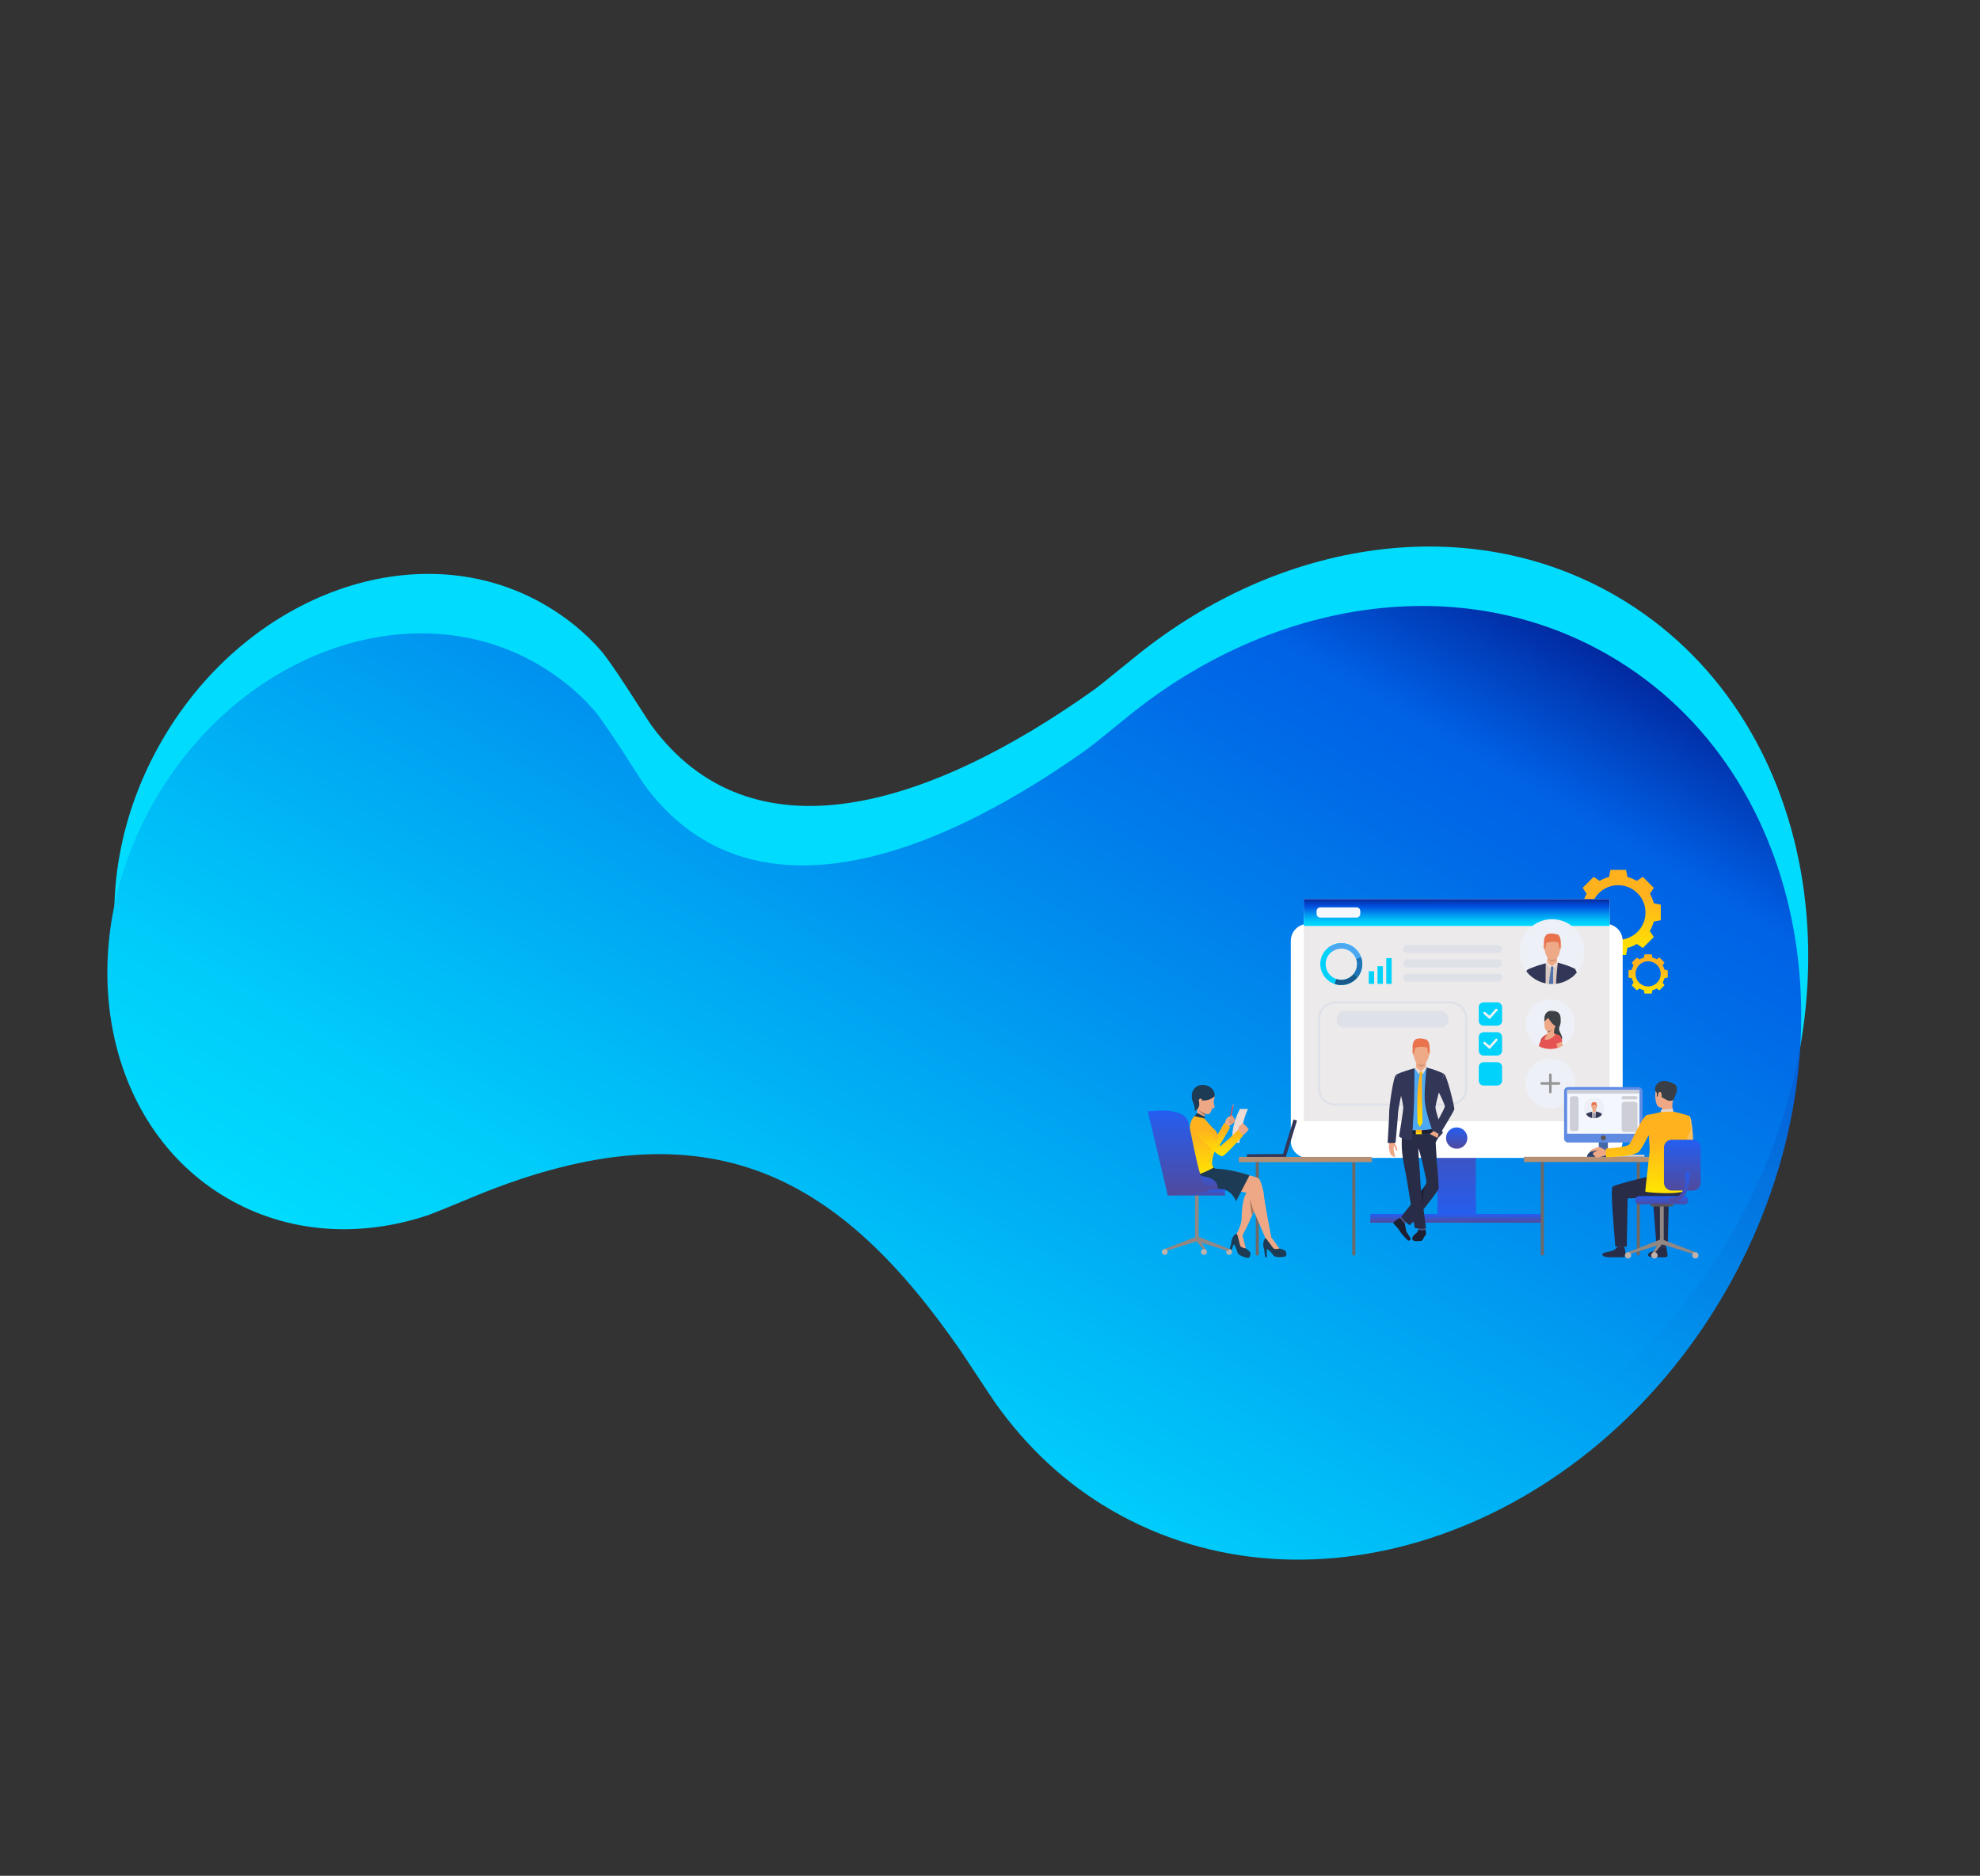 <svg width="800" height="758" viewBox="0 0 800 758" fill="none" xmlns="http://www.w3.org/2000/svg">
<rect x="0" y="0" width="800" height="758" fill="#333333" stroke="none"/>
<path d="M653.265 240.989C593.387 206.082 517.102 218.085 458.994 265.141C455.739 267.782 444.724 276.74 442.447 278.438C374.544 326.843 303.631 348.03 263.279 293.243C260.584 289.403 247.666 268.509 242.789 262.893C236.48 255.685 228.923 249.514 220.277 244.474C169.525 214.888 100.347 239.354 65.682 298.816C30.908 358.466 43.971 430.625 94.564 460.119C119.379 474.586 148.485 476.174 175.945 466.97C178.373 466.117 193.061 460.056 194.79 459.299C290.42 419.998 342.966 452.396 391.148 522.085C393.683 525.831 402.972 540.071 405.086 543.068C417.349 560.302 432.757 575.083 451.649 586.096C532.82 633.417 643.708 594.439 699.325 499.036C754.942 403.633 734.436 288.309 653.265 240.989Z" fill="#01DCFE"/>
<path d="M650.44 265.011C590.562 230.104 514.276 242.108 456.169 289.164C452.913 291.805 441.899 300.763 439.622 302.461C371.719 350.866 300.806 372.052 260.454 317.265C257.759 313.425 244.841 292.532 239.964 286.915C233.655 279.708 226.097 273.537 217.452 268.497C166.7 238.91 97.522 263.377 62.857 322.839C28.083 382.489 41.146 454.648 91.738 484.141C116.554 498.608 145.66 500.197 173.12 490.993C175.548 490.139 190.236 484.079 191.965 483.322C287.595 444.021 340.141 476.419 388.323 546.107C390.858 549.854 400.147 564.094 402.261 567.091C414.523 584.324 429.932 599.106 448.824 610.119C529.995 657.44 640.883 618.461 696.5 523.058C752.116 427.656 731.611 312.332 650.44 265.011Z" fill="url(#paint0_linear)"/>
<path d="M668.212 364.992C667.871 363.627 667.316 362.348 666.634 361.196L668.212 358.765L665.994 356.548L663.775 354.33L661.344 355.951C660.149 355.268 658.869 354.714 657.547 354.373L656.992 351.515H653.835H650.678L650.123 354.373C648.758 354.714 647.478 355.268 646.327 355.951L643.895 354.33L641.676 356.548L639.458 358.765L641.079 361.196C640.397 362.39 639.842 363.67 639.501 364.992L636.642 365.546V368.702V371.858L639.501 372.413C639.842 373.778 640.397 375.057 641.079 376.209L639.458 378.64L641.676 380.857L643.895 383.075L646.327 381.454C647.521 382.137 648.801 382.691 650.123 383.032L650.678 385.89H653.835H656.992L657.547 383.032C658.912 382.691 660.192 382.137 661.344 381.454L663.775 383.075L665.994 380.857L668.212 378.64L666.591 376.209C667.274 375.014 667.828 373.735 668.169 372.413L671.028 371.858V368.702V365.589L668.212 364.992ZM653.792 379.791C647.692 379.791 642.743 374.844 642.743 368.745C642.743 362.646 647.692 357.699 653.792 357.699C659.893 357.699 664.842 362.646 664.842 368.745C664.884 374.844 659.893 379.791 653.792 379.791Z" fill="url(#paint1_linear)"/>
<path d="M672.521 391.818C672.35 391.178 672.094 390.624 671.796 390.069L672.521 388.961L671.497 387.937L670.473 386.913L669.364 387.639C668.809 387.34 668.255 387.084 667.615 386.913L667.359 385.634H665.908H664.458L664.202 386.956C663.562 387.127 663.007 387.383 662.453 387.681L661.343 386.956L660.32 387.98L659.296 389.003L660.021 390.112C659.722 390.667 659.466 391.221 659.296 391.861L657.973 392.117V393.567V395.017L659.296 395.273C659.466 395.912 659.722 396.467 660.021 397.021L659.296 398.13L660.32 399.154L661.343 400.177L662.453 399.452C663.007 399.751 663.562 400.007 664.202 400.177L664.458 401.499H665.908H667.359L667.615 400.177C668.255 400.007 668.809 399.751 669.364 399.452L670.473 400.177L671.497 399.154L672.521 398.13L671.796 397.021C672.094 396.467 672.35 395.912 672.521 395.273L673.843 395.017V393.567V392.117L672.521 391.818ZM665.908 398.599C663.093 398.599 660.831 396.339 660.831 393.524C660.831 390.709 663.093 388.449 665.908 388.449C668.724 388.449 670.985 390.709 670.985 393.524C670.985 396.339 668.724 398.599 665.908 398.599Z" fill="url(#paint2_linear)"/>
<path d="M580.809 492.327H596.338V445.2H580.809V492.327Z" fill="url(#paint3_linear)"/>
<path d="M528.367 467.903H648.801C652.555 467.903 655.627 464.832 655.627 461.079V380.175C655.627 376.422 652.555 373.351 648.801 373.351H528.367C524.612 373.351 521.541 376.422 521.541 380.175V461.079C521.541 464.875 524.612 467.903 528.367 467.903Z" fill="white"/>
<path d="M526.799 453.073H650.348V363.298H526.799V453.073Z" fill="#ECEAEA"/>
<path d="M526.788 374.162H650.337V363.329H526.788V374.162Z" fill="url(#paint4_linear)"/>
<path d="M584.254 459.885C584.254 462.273 586.173 464.192 588.563 464.192C590.952 464.192 592.871 462.273 592.871 459.885C592.871 457.497 590.952 455.577 588.563 455.577C586.173 455.535 584.254 457.497 584.254 459.885Z" fill="url(#paint5_linear)"/>
<path d="M568.511 385.079H605.414C606.224 385.079 606.907 384.397 606.907 383.587V383.374C606.907 382.563 606.224 381.881 605.414 381.881H568.511C567.701 381.881 567.018 382.563 567.018 383.374V383.587C566.976 384.397 567.658 385.079 568.511 385.079Z" fill="#DFE1E8"/>
<path d="M568.511 390.88H605.414C606.224 390.88 606.907 390.197 606.907 389.387V389.174C606.907 388.363 606.224 387.681 605.414 387.681H568.511C567.701 387.681 567.018 388.363 567.018 389.174V389.387C566.976 390.197 567.658 390.88 568.511 390.88Z" fill="#DFE1E8"/>
<path d="M568.511 396.68H605.414C606.224 396.68 606.907 395.997 606.907 395.187V394.974C606.907 394.164 606.224 393.481 605.414 393.481H568.511C567.701 393.481 567.018 394.164 567.018 394.974V395.187C566.976 395.997 567.658 396.68 568.511 396.68Z" fill="#DFE1E8"/>
<path d="M585.832 446.792H539.501C535.619 446.792 532.505 443.636 532.505 439.797V411.649C532.505 407.768 535.662 404.655 539.501 404.655H585.832C589.714 404.655 592.829 407.811 592.829 411.649V439.797C592.829 443.636 589.672 446.792 585.832 446.792ZM539.501 405.508C536.131 405.508 533.358 408.237 533.358 411.649V439.797C533.358 443.167 536.088 445.939 539.501 445.939H585.832C589.202 445.939 591.975 443.209 591.975 439.797V411.649C591.975 408.28 589.245 405.508 585.832 405.508H539.501Z" fill="#DFE1E8"/>
<path d="M543.17 415.232H582.163C583.87 415.232 585.235 413.867 585.235 412.161V411.564C585.235 409.858 583.87 408.493 582.163 408.493H543.17C541.464 408.493 540.099 409.858 540.099 411.564V412.161C540.099 413.824 541.464 415.232 543.17 415.232Z" fill="#DFE1E8"/>
<path d="M623.502 490.549H553.665V494.089H623.502V490.549Z" fill="url(#paint6_linear)"/>
<path d="M636.429 413.867C636.429 417.578 634.424 420.819 631.438 422.525C630.84 422.866 630.2 423.165 629.518 423.378C629.475 423.378 629.39 423.421 629.347 423.421C628.409 423.719 627.385 423.89 626.361 423.89C624.74 423.89 623.247 423.506 621.881 422.866C618.554 421.203 616.293 417.791 616.293 413.867C616.293 408.323 620.815 403.802 626.361 403.802C631.95 403.802 636.429 408.323 636.429 413.867Z" fill="#EEF0F7"/>
<path d="M624.015 412.801C624.015 412.801 623.332 408.366 627.001 408.451C630.67 408.536 630.627 410.711 630.584 412.929C630.499 415.104 629.091 414.933 630.712 417.962C632.291 420.99 629.347 420.99 629.347 420.99L627.044 417.834L624.015 412.801Z" fill="#3C4145"/>
<path d="M626.574 408.877C626.574 408.877 624.1 409.261 623.972 412.801C623.887 416.341 624.655 417.108 626.83 416.341C629.006 415.616 629.689 411.905 629.731 411.308C629.817 410.754 629.945 408.451 626.574 408.877Z" fill="#EEA886"/>
<path d="M630.968 421.16C630.968 422.226 630.414 422.909 629.561 423.378C629.518 423.378 629.433 423.421 629.39 423.421C628.451 423.719 627.428 423.89 626.404 423.89C624.783 423.89 623.289 423.506 621.924 422.866C621.626 422.269 622.052 421.416 622.948 420.094C623.545 419.198 624.143 418.26 625.166 417.834C626.702 417.578 628.281 417.578 629.433 418.218C630.329 418.687 630.926 419.625 630.968 421.16Z" fill="#E55353"/>
<path d="M623.46 420.051L622.308 421.843C622.308 421.843 622.393 421.544 622.521 420.776C622.564 420.606 622.564 420.478 622.607 420.265C622.607 420.222 622.607 420.137 622.649 420.094C623.119 418.985 624.654 418.132 624.74 418.09L623.46 420.051Z" fill="#E55353"/>
<path d="M631.48 422.525C630.883 422.866 630.243 423.165 629.56 423.378C629.518 423.378 629.432 423.421 629.39 423.421C629.134 422.781 628.92 422.184 628.878 422.056C628.878 422.013 628.835 421.928 628.792 421.843C628.579 421.331 628.11 420.222 628.11 419.369C628.11 418.815 628.281 418.345 628.878 418.217C629.091 418.175 629.304 418.175 629.475 418.175C630.115 418.303 630.456 418.857 630.67 419.369C630.67 419.369 630.67 419.369 630.67 419.412C630.84 419.838 630.883 420.222 630.883 420.222C630.883 420.222 630.883 420.265 630.926 420.35C630.968 420.478 631.011 420.776 631.096 421.118C631.224 421.459 631.352 421.971 631.48 422.525Z" fill="#EEA886"/>
<path d="M628.238 414.763C628.025 415.189 627.811 417.706 627.811 417.706C627.811 417.706 624.782 418.857 625.081 418.217C625.209 417.919 625.252 417.535 625.252 417.194C625.252 416.938 625.252 416.725 625.209 416.597C625.209 416.512 625.209 416.512 625.209 416.512C625.209 416.512 628.451 414.336 628.238 414.763Z" fill="#EEA886"/>
<path d="M625.55 411.394C625.55 411.394 626.83 413.483 627.982 414.294C629.134 415.104 628.537 415.786 628.537 415.786C628.537 415.786 631.566 409.389 628.707 408.963C625.806 408.536 624.057 408.493 623.972 412.801C624.015 412.801 625.294 411.394 625.55 411.394Z" fill="#3C4145"/>
<path d="M626.958 416.298C626.489 416.981 625.252 417.194 625.252 417.194C625.252 416.938 625.252 416.725 625.209 416.597C626.02 416.725 626.958 416.298 626.958 416.298Z" fill="#A77860"/>
<path d="M622.607 420.094C622.607 420.094 622.521 420.222 622.479 420.776L622.948 420.094C622.948 420.094 623.758 418.943 624.014 418.644C624.27 418.345 624.697 418.09 624.697 418.09C624.697 418.09 623.118 418.857 622.607 420.094Z" fill="#BD4444"/>
<path d="M628.707 421.8C628.707 421.8 630.67 421.032 631.224 420.99C631.224 420.99 630.84 417.834 628.921 418.175C627.001 418.516 628.707 421.8 628.707 421.8Z" fill="#E55353"/>
<path d="M625.209 417.791C625.209 417.791 623.759 420.009 624.271 420.179C624.74 420.393 627.385 419.923 628.494 417.834C628.494 417.876 626.788 416.981 625.209 417.791Z" fill="#EEA886"/>
<path d="M519.446 466.312L503.79 466.43L503.801 467.88L519.457 467.762L519.446 466.312Z" fill="#323657"/>
<path d="M522.658 452.369L518.079 467.337L519.466 467.762L524.045 452.794L522.658 452.369Z" fill="#323657"/>
<path d="M547.607 469.609H546.37V507.267H547.607V469.609Z" fill="#706865"/>
<path d="M500.533 469.629H554.245V467.496H500.533V469.629Z" fill="#B59074"/>
<path d="M507.382 507.288H508.619V469.63H507.382V507.288Z" fill="#706865"/>
<path d="M484.297 482.531H482.846V501.083H484.297V482.531Z" fill="#918783"/>
<path d="M502.002 498.908C502.002 498.908 502.002 499.719 502.3 500.7C502.513 501.382 502.897 504.111 503.367 504.495C503.879 504.879 505.5 505.86 505.244 506.926C504.988 507.95 504.817 508.675 503.068 508.078C501.319 507.481 500.167 507.097 499.826 505.604C499.485 504.069 498.546 502.704 498.546 502.704L497.266 505.817L496.583 505.561C496.583 505.561 497.607 502.192 497.522 501.894C497.437 501.595 497.991 498.908 500.082 498.226C502.215 497.458 502.002 498.908 502.002 498.908Z" fill="#1D3B54"/>
<path d="M513.648 499.889C513.648 499.889 513.947 500.657 514.587 501.425C515.014 502.022 516.421 504.367 517.019 504.538C517.616 504.708 519.493 505.05 519.664 506.073C519.834 507.139 519.92 507.864 518.085 507.95C516.251 508.035 515.014 508.163 514.16 506.841C513.264 505.561 511.857 504.623 511.857 504.623V507.992H511.131C511.131 507.992 510.79 504.495 510.619 504.239C510.406 503.983 509.937 501.297 511.643 499.889C513.307 498.482 513.648 499.889 513.648 499.889Z" fill="#1D3B54"/>
<path d="M494.877 454.042C494.877 454.042 495.304 452.592 495.346 452.379C495.389 452.208 495.773 451.824 496.242 451.44C496.712 451.057 497.565 450.715 497.65 450.758C497.736 450.801 497.864 450.758 498.034 450.971C498.205 451.184 498.247 451.483 498.247 451.483C498.247 451.483 498.589 451.654 498.589 451.995C498.589 451.995 498.887 452.165 498.845 452.549C498.845 452.549 499.143 452.72 499.058 453.018C499.058 453.018 498.674 453.402 498.546 453.573C498.461 453.743 497.565 454.468 496.626 455.066C496.669 455.066 495.474 455.961 494.877 454.042Z" fill="#EEA886"/>
<path d="M496.669 452.89C496.669 452.89 496.839 453.488 496.797 453.701C496.754 453.914 498.205 453.914 498.205 453.914C498.205 453.914 497.437 452.677 496.669 452.89Z" fill="#CF8C6C"/>
<path d="M480.5 456.515C481.097 455.577 481.865 455.151 484.297 456.857C486.771 458.563 486.174 458.221 486.771 458.776C487.369 459.33 489.928 460.652 489.928 460.652C489.928 460.652 491.422 459.16 492.147 458.093C492.957 456.899 494.664 453.701 494.664 453.701L497.053 455.492C497.053 455.492 492.445 463.894 491.464 464.491C490.483 465.13 487.582 464.064 486.089 463.425C484.553 462.785 482.975 461.974 482.292 461.804C481.609 461.633 479.007 458.989 480.5 456.515Z" fill="url(#paint7_linear)"/>
<path d="M497.948 446.784L496.796 452.033L497.255 452.134L498.407 446.885L497.948 446.784Z" fill="#EB4747"/>
<path d="M497.522 450.843C497.522 450.843 496.327 451.867 496.455 452.08C496.583 452.293 496.797 452.293 496.797 452.293L496.498 452.933C496.498 452.933 496.541 453.488 497.138 453.274C497.138 453.274 497.138 453.786 497.65 453.53C497.65 453.53 497.778 453.871 498.077 453.786C498.333 453.701 499.1 453.018 499.1 453.018C499.1 453.018 499.186 452.805 498.887 452.549C498.887 452.549 498.972 452.165 498.631 451.995C498.631 451.995 498.631 451.696 498.29 451.483C498.29 451.483 498.29 450.801 497.693 450.758C497.65 450.758 497.607 450.801 497.522 450.843Z" fill="#DB9C7C"/>
<path d="M495.346 452.421C495.346 452.421 496.157 451.696 496.754 451.483C496.882 451.44 497.053 451.398 497.138 451.526C497.224 451.654 497.181 451.91 496.84 452.251C496.498 452.592 496.242 453.146 496.242 453.146C496.242 453.146 495.816 453.402 495.346 452.421Z" fill="#EEA886"/>
<path d="M491.976 461.633C491.976 461.633 492.445 459.885 491.891 458.52C491.891 458.52 492.104 459.927 491.507 460.908C491.038 461.633 491.976 461.633 491.976 461.633Z" fill="url(#paint8_linear)"/>
<path d="M500.722 461.889C500.722 461.889 502.001 452.293 504.262 448.114H500.978C500.978 448.114 497.266 454.682 497.949 461.292L500.722 461.889Z" fill="#EDDAD3"/>
<path d="M501.532 454.724C501.532 454.724 501.916 453.999 502.002 453.786C502.087 453.573 502.471 453.957 502.428 454.255C502.343 454.511 501.532 454.724 501.532 454.724Z" fill="#EEA886"/>
<path d="M504.476 456.302C504.476 456.302 504.391 456.643 504.263 456.771C504.263 456.771 504.049 456.985 503.879 457.155C503.836 457.198 503.793 457.241 503.751 457.283C503.665 457.411 503.495 457.752 503.153 458.008C502.812 458.264 501.575 459.117 501.575 459.117L500.679 458.179L499.954 457.454C499.954 457.454 500.551 455.193 500.85 454.895C500.892 454.852 500.892 454.852 500.935 454.81C501.191 454.596 501.49 454.554 501.618 454.426C501.66 454.383 502.258 454.085 502.428 454.127C502.684 454.213 502.812 454.383 502.855 454.596C502.855 454.596 503.324 454.81 503.495 455.151C503.495 455.151 503.964 455.321 504.049 455.79C504.049 455.79 504.476 456.004 504.476 456.302Z" fill="#EEA886"/>
<path d="M510.363 481.124C510.363 481.124 508.188 486.071 506.609 489.568C506.353 490.165 506.097 490.72 505.884 491.189C505.628 491.743 505.415 492.212 505.287 492.554C504.305 494.814 501.831 499.676 501.831 499.676C501.831 499.676 499.997 499.761 499.869 498.183C499.869 498.183 501.66 494.771 501.66 492.383C501.66 489.995 502.002 482.958 504.263 481.465C507.036 479.631 508.828 479.29 510.363 481.124Z" fill="#EEA886"/>
<path d="M490.056 471.698C490.056 471.698 490.526 472.168 490.91 472.253C491.294 472.381 497.863 472.85 500.892 473.873C503.921 474.854 507.932 475.494 508.7 476.347C509.467 477.2 510.705 481.891 510.662 482.787C510.619 483.683 513.307 498.695 513.648 499.846C513.819 500.486 511.217 500.23 511.217 500.23C511.217 500.23 507.505 491.359 506.694 489.739C505.244 486.711 505.159 483.043 504.647 482.488C504.092 481.934 498.162 480.655 494.749 480.655C491.336 480.655 483.657 480.953 482.846 480.484C482.036 480.015 476.916 476.646 479.05 472.125C481.14 467.604 490.056 471.698 490.056 471.698Z" fill="#EEA886"/>
<path d="M504.86 474.94L499.442 485.389C499.442 485.389 497.821 481.508 494.962 480.868C492.104 480.185 480.713 480.569 480.713 480.569C480.713 480.569 475.509 473.959 479.945 470.504C484.425 467.05 489.63 471.059 489.63 471.059C489.63 471.059 490.696 472.21 491.251 472.253C495.048 472.423 499.1 473.106 504.86 474.94Z" fill="#1D3B54"/>
<path d="M516.976 504.538C516.976 504.538 515.312 504.964 514.672 504.538C514.032 504.111 511.899 500.486 511.174 500.273C511.174 500.273 511.856 498.866 513.606 499.889C513.648 499.889 516.507 503.941 516.976 504.538Z" fill="#EEA886"/>
<path d="M503.367 504.452C503.367 504.452 501.66 504.239 501.234 503.599C500.807 502.96 500.167 498.823 499.57 498.354C499.57 498.354 500.722 497.33 501.959 498.908C502.002 498.908 503.153 503.727 503.367 504.452Z" fill="#EEA886"/>
<path d="M486.131 438.945C487.454 438.902 490.312 439.542 490.782 442.996C490.782 442.996 490.696 443.934 490.44 444.659C490.227 445.384 490.867 447.56 490.696 447.645C490.526 447.73 489.8 447.901 489.8 447.901C489.8 447.901 489.032 450.246 488.222 450.246C487.411 450.246 484.254 449.564 482.804 446.664C481.353 443.679 480.884 439.2 486.131 438.945Z" fill="#EEA886"/>
<path d="M487.113 449.138C487.113 449.138 487.027 449.479 486.899 449.948C486.857 450.204 486.771 450.502 486.729 450.801C486.558 451.654 486.473 452.677 486.729 453.317C486.729 453.317 484.894 453.957 483.444 451.355C483.444 451.355 484.084 448.583 483.273 446.877C482.463 445.257 487.113 449.138 487.113 449.138Z" fill="#EEA886"/>
<path d="M490.782 442.996C490.782 442.996 488.777 444.787 486.686 444.659C484.553 444.531 483.145 447.218 483.145 447.218C483.145 447.218 479.946 443.209 482.505 439.968C485.065 436.684 491.251 438.944 490.782 442.996Z" fill="#1D3B54"/>
<path d="M485.705 444.617C485.705 444.19 485.235 443.593 484.595 444.148C483.913 444.702 484.809 446.621 485.363 446.451C485.875 446.28 485.705 445.043 485.705 444.617Z" fill="#EEA886"/>
<path d="M486.899 449.948C486.857 450.204 486.771 450.502 486.729 450.801C485.022 449.734 484.169 448.412 484.169 448.412C485.15 449.308 486.899 449.948 486.899 449.948Z" fill="#A77860"/>
<path d="M491.848 459.842C491.464 461.633 490.44 461.719 490.525 463.041C490.568 464.363 490.995 464.491 490.312 466.538C490.184 466.922 490.099 467.348 490.014 467.775C490.014 467.817 490.014 467.86 489.971 467.945C489.928 468.201 489.886 468.415 489.843 468.67C489.8 469.097 489.758 469.523 489.715 469.95C489.63 470.973 490.397 471.784 490.397 471.784C490.397 471.784 483.742 475.793 479.135 475.238C479.135 475.238 480.329 470.248 480.969 468.543C481.609 466.837 481.439 458.947 480.927 457.241C480.201 454.724 481.652 450.971 483.572 450.502L486.558 451.91C486.558 451.91 489.587 455.535 490.27 456.047C490.995 456.516 492.275 458.008 491.848 459.842Z" fill="url(#paint9_linear)"/>
<path d="M481.95 452.549C482.804 451.824 484.041 450.63 485.833 453.018C487.624 455.407 488.904 456.942 489.331 457.625C489.715 458.307 493.085 463.169 493.085 463.169C493.085 463.169 494.877 461.506 495.901 460.738C497.053 459.842 500.21 456.601 500.21 456.601L502.3 458.904C502.3 458.904 495.09 466.879 493.981 467.178C492.872 467.476 489.758 464.662 488.52 463.553C487.283 462.486 483.828 458.52 483.23 458.136C482.548 457.752 479.732 454.383 481.95 452.549Z" fill="url(#paint10_linear)"/>
<path d="M506.609 489.568C506.353 490.165 506.097 490.72 505.884 491.189C505.073 488.587 505.159 484.237 505.159 484.237C505.628 487.265 506.566 489.526 506.609 489.568Z" fill="#A77860"/>
<path d="M494.963 480.527H471.84V483.086H494.963V480.527Z" fill="url(#paint11_linear)"/>
<path d="M483.87 472.424C483.87 472.424 483.273 474.769 486.046 475.324C488.776 475.878 492.147 476.56 492.147 480.783H482.633L483.87 472.424Z" fill="url(#paint12_linear)"/>
<path d="M497.949 446.792L498.375 446.067L498.418 446.877L497.949 446.792Z" fill="#EEA886"/>
<path d="M471.84 483.086L463.777 449.137C463.777 449.137 478.367 446.877 480.116 453.402C481.865 459.97 484.724 479.418 488.179 480.655C491.677 481.849 471.84 483.086 471.84 483.086Z" fill="url(#paint13_linear)"/>
<path d="M490.611 465.386C490.611 465.386 490.483 466.026 490.312 466.538L486.771 461.932L490.611 465.386Z" fill="url(#paint14_linear)"/>
<path d="M481.695 444.276C481.695 444.276 483.102 447.986 482.718 449.01C482.718 449.01 484.894 448.071 484.51 445.64C484.126 443.209 481.695 444.276 481.695 444.276Z" fill="#1D3B54"/>
<path d="M486.771 451.995V451.27L483.657 449.734L482.591 451.014L486.771 451.995Z" fill="#1D3B54"/>
<path d="M497.821 505.903C497.821 506.585 497.266 507.097 496.626 507.097C495.944 507.097 495.432 506.542 495.432 505.903C495.432 505.22 495.986 504.708 496.626 504.708C497.309 504.666 497.821 505.22 497.821 505.903Z" fill="#BFB2AC"/>
<path d="M470.603 504.666L470.944 505.561L483.87 501.552L483.23 499.804L470.603 504.666Z" fill="#918783"/>
<path d="M496.626 504.666L496.327 505.561L483.401 501.552L483.955 499.676L496.626 504.666Z" fill="#918783"/>
<path d="M487.496 505.433V506.457L483.401 501.552L483.955 499.676L487.496 505.433Z" fill="#918783"/>
<path d="M487.624 505.903C487.624 506.585 487.07 507.097 486.43 507.097C485.747 507.097 485.235 506.542 485.235 505.903C485.235 505.22 485.79 504.708 486.43 504.708C487.07 504.666 487.624 505.22 487.624 505.903Z" fill="#BFB2AC"/>
<path d="M470.602 507.097C471.262 507.097 471.797 506.562 471.797 505.903C471.797 505.243 471.262 504.708 470.602 504.708C469.943 504.708 469.408 505.243 469.408 505.903C469.408 506.562 469.943 507.097 470.602 507.097Z" fill="#BFB2AC"/>
<path d="M640.183 384.525C640.183 387.724 639.031 390.666 637.112 392.927C636.685 393.438 636.173 393.95 635.661 394.419C635.49 394.547 635.362 394.675 635.192 394.803C635.021 394.931 634.85 395.059 634.637 395.187C632.931 396.424 630.883 397.234 628.707 397.49C628.323 397.533 627.939 397.575 627.513 397.575C627.385 397.575 627.214 397.575 627.086 397.575C626.659 397.575 626.233 397.575 625.849 397.533C625.38 397.49 624.953 397.405 624.484 397.319C622.521 396.936 620.687 396.083 619.151 394.889C618.682 394.547 618.255 394.164 617.828 393.737C617.743 393.652 617.658 393.566 617.572 393.481C617.274 393.183 617.018 392.841 616.762 392.5C615.055 390.282 614.031 387.51 614.031 384.525C614.031 377.317 619.876 371.432 627.129 371.432C634.296 371.475 640.183 377.317 640.183 384.525Z" fill="#EEF0F7"/>
<path d="M635.618 391.775L634.637 395.23C632.931 396.466 630.883 397.277 628.707 397.533C628.323 397.575 627.939 397.618 627.513 397.618C627.385 397.618 627.214 397.618 627.086 397.618C626.659 397.618 626.233 397.618 625.849 397.575C625.379 397.533 624.953 397.447 624.484 397.362C622.521 396.978 620.687 396.125 619.151 394.931C618.98 393.78 618.767 392.5 618.596 391.349C619.577 391.007 622.606 389.941 624.569 389.301C624.612 389.301 624.612 389.301 624.654 389.259C624.697 389.259 624.74 389.216 624.782 389.216C624.91 389.174 624.995 389.131 625.123 389.088C625.209 389.046 625.337 389.003 625.422 389.003C625.806 388.875 626.105 388.79 626.19 388.747C626.233 388.747 626.233 388.747 626.233 388.747H626.275L628.878 388.96L629.304 389.003H629.432C629.432 389.003 629.432 389.003 629.475 389.003C629.646 389.046 630.072 389.174 630.67 389.344C632.163 389.771 634.68 390.666 635.618 391.775Z" fill="#D9C7C1"/>
<path d="M627.769 378.042C627.769 378.042 630.883 378.554 630.371 383.459C629.859 388.321 627.086 387.894 626.915 387.894C626.745 387.894 624.142 387.937 624.014 382.009C623.972 381.966 623.929 377.573 627.769 378.042Z" fill="#EEA987"/>
<path d="M629.134 386.487C629.134 386.487 629.006 388.491 629.219 388.918C629.39 389.344 626.702 390.752 625.038 389.174C625.038 389.174 625.379 386.999 625.251 386.188C625.166 385.421 629.134 386.487 629.134 386.487Z" fill="#EEA987"/>
<path d="M630.413 382.051C630.413 382.051 630.755 381.71 630.883 382.051C631.011 382.435 630.328 384.056 630.371 384.141C630.371 384.141 630.328 384.269 630.243 384.184C630.157 384.141 630.413 382.051 630.413 382.051Z" fill="#EEA987"/>
<path d="M624.014 381.924C624.014 381.924 623.673 381.54 623.545 381.924C623.417 382.307 623.886 383.928 623.972 384.013C623.972 384.013 624.1 384.184 624.142 384.099C624.27 384.056 624.014 381.924 624.014 381.924Z" fill="#EEA987"/>
<path d="M630.627 381.668C630.499 382.35 630.413 382.819 630.413 382.819L629.944 383.416C629.944 383.416 629.987 382.094 629.902 381.923C629.859 381.838 629.859 381.71 629.816 381.54C629.774 381.284 629.731 381.028 629.688 380.942C629.646 380.815 627.001 380.047 624.697 381.113C624.697 381.113 624.697 381.326 624.697 381.54C624.697 381.795 624.654 382.094 624.569 382.137C624.356 382.222 624.441 383.672 624.441 383.672L624.1 383.246C624.1 383.246 624.014 382.478 623.886 381.625C623.844 381.412 623.844 381.198 623.801 380.985C623.758 380.09 623.844 378.512 624.995 377.573C625.763 377.232 627.001 376.976 629.048 377.573C629.048 377.573 629.518 377.616 629.646 377.744C630.883 379.151 630.627 381.668 630.627 381.668Z" fill="#E8734D"/>
<path d="M625.465 387.254C625.465 387.254 625.977 387.937 627.128 387.937C628.28 387.894 628.792 387.297 628.792 387.297C628.792 387.297 628.238 388.449 627.128 388.449C626.019 388.406 625.465 387.254 625.465 387.254Z" fill="#C78D71"/>
<path d="M624.74 389.216C624.74 389.216 625.593 390.666 627.171 390.794C628.195 390.88 629.048 389.6 629.432 389.003C629.432 388.96 627.171 388.022 624.74 389.216Z" fill="#EEA987"/>
<path d="M629.134 388.534C629.134 388.534 628.494 389.387 627.128 390.24L627.982 391.519L629.432 388.96L629.134 388.534Z" fill="#EDDAD3"/>
<path d="M625.081 388.705C625.081 388.705 625.891 389.728 627.129 390.24L626.19 391.562L624.569 389.216L625.081 388.705Z" fill="#EDDAD3"/>
<path d="M627.129 390.24L627.854 391.349C627.854 391.349 627.086 391.775 626.403 391.306L627.129 390.24Z" fill="#5073AB"/>
<path d="M636.429 391.562C636.429 391.562 636.429 391.604 636.429 391.647C636.344 391.946 636.045 393.012 635.661 394.462C635.49 394.59 635.362 394.718 635.192 394.846C635.021 394.974 634.85 395.102 634.637 395.23C632.931 396.466 630.883 397.277 628.707 397.533C628.92 393.012 629.432 389.003 629.432 389.003C629.859 389.131 630.243 389.216 630.627 389.344C633.954 390.282 635.618 391.135 636.216 391.434C636.386 391.519 636.429 391.562 636.429 391.562Z" fill="#323657"/>
<path d="M624.483 397.362C622.521 396.978 620.687 396.125 619.151 394.931C618.681 394.59 618.255 394.206 617.828 393.78C617.743 393.694 617.658 393.609 617.572 393.524C617.359 392.543 617.188 391.903 617.188 391.861C617.188 391.861 618.809 390.794 624.526 389.259C624.526 389.387 624.526 393.055 624.483 397.362Z" fill="#323657"/>
<path d="M627.555 391.477C627.512 392.671 627.512 394.974 627.512 397.618C627.384 397.618 627.214 397.618 627.086 397.618C626.659 397.618 626.233 397.618 625.849 397.575C626.105 394.334 626.531 392.287 626.702 391.477C626.745 391.221 626.787 391.093 626.787 391.093L627.555 391.221C627.555 391.263 627.555 391.349 627.555 391.477Z" fill="#5073AB"/>
<path d="M637.111 392.969C636.685 393.481 636.173 393.993 635.661 394.462C635.49 394.59 635.362 394.718 635.192 394.846L636.216 391.434C636.258 391.477 636.344 391.562 636.429 391.647C636.599 391.903 636.855 392.372 637.111 392.969Z" fill="#323657"/>
<path d="M617.786 393.737C617.7 393.652 617.615 393.566 617.53 393.481C617.231 393.183 616.975 392.841 616.719 392.5C616.847 392.159 617.018 391.903 617.146 391.818L617.786 393.737Z" fill="#323657"/>
<path d="M548.119 370.792H533.443C532.633 370.792 531.95 370.152 531.95 369.299V368.148C531.95 367.338 532.59 366.655 533.443 366.655H548.119C548.93 366.655 549.612 367.295 549.612 368.148V369.299C549.57 370.11 548.93 370.792 548.119 370.792Z" fill="#F5F7FF"/>
<path d="M539.245 397.618C540.056 397.917 540.952 398.045 541.848 398.045C544.621 398.087 547.095 396.808 548.631 394.761C549.74 393.353 550.38 391.605 550.38 389.685C550.38 389.515 550.38 389.302 550.38 389.131C550.337 388.278 550.167 387.468 549.868 386.7C548.716 383.501 545.645 381.156 542.018 381.113C540.056 381.07 538.264 381.71 536.814 382.819C534.809 384.354 533.486 386.743 533.443 389.472C533.443 393.268 535.875 396.467 539.245 397.618ZM535.619 389.515C535.662 387.468 536.6 385.676 538.136 384.568C539.245 383.715 540.611 383.246 542.061 383.246C544.791 383.288 547.052 384.994 547.948 387.425C548.162 387.979 548.29 388.619 548.332 389.259C548.332 389.387 548.332 389.557 548.332 389.685C548.332 391.135 547.82 392.415 547.01 393.481C545.815 395.016 543.981 395.955 541.89 395.955C541.208 395.955 540.568 395.827 539.928 395.614C537.368 394.761 535.576 392.33 535.619 389.515Z" fill="#01D2FC"/>
<path d="M546.967 393.481L548.631 394.761C547.052 396.765 544.578 398.087 541.848 398.045C540.952 398.045 540.056 397.874 539.245 397.618L539.928 395.614C540.525 395.827 541.208 395.955 541.89 395.955C543.938 395.955 545.773 395.017 546.967 393.481Z" fill="#1A598C"/>
<path d="M548.29 389.259L550.423 389.131C550.423 389.302 550.423 389.515 550.423 389.686C550.38 391.605 549.74 393.353 548.631 394.761L546.967 393.481C547.778 392.415 548.29 391.093 548.29 389.686C548.29 389.558 548.29 389.387 548.29 389.259Z" fill="#2273B5"/>
<path d="M548.289 389.259C548.247 388.619 548.119 388.022 547.906 387.425L549.911 386.7C550.209 387.468 550.38 388.278 550.423 389.131L548.289 389.259Z" fill="#2273B5"/>
<path d="M536.856 382.862C538.307 381.753 540.098 381.156 542.061 381.156C545.687 381.198 548.759 383.501 549.911 386.743L547.906 387.468C547.01 385.079 544.749 383.331 542.018 383.288C540.525 383.288 539.16 383.757 538.093 384.61L536.856 382.862Z" fill="#4DA8F2"/>
<path d="M604.945 414.464H599.441C598.332 414.464 597.479 413.569 597.479 412.502V407.001C597.479 405.892 598.375 405.039 599.441 405.039H604.945C606.054 405.039 606.907 405.934 606.907 407.001V412.502C606.907 413.611 606.011 414.464 604.945 414.464Z" fill="#01D2FC"/>
<path d="M601.873 411.82L599.484 409.73C599.271 409.559 599.271 409.261 599.441 409.048C599.612 408.834 599.91 408.834 600.124 409.005L601.83 410.455L604.219 407.768C604.39 407.555 604.689 407.555 604.902 407.726C605.115 407.896 605.115 408.195 604.945 408.408L601.873 411.82Z" fill="#F3F3F3"/>
<path d="M604.945 426.534H599.441C598.332 426.534 597.479 425.638 597.479 424.572V419.07C597.479 417.961 598.375 417.108 599.441 417.108H604.945C606.054 417.108 606.907 418.004 606.907 419.07V424.572C606.907 425.681 606.011 426.534 604.945 426.534Z" fill="#01D2FC"/>
<path d="M601.873 423.932L599.484 421.842C599.271 421.672 599.271 421.373 599.441 421.16C599.612 420.947 599.91 420.947 600.124 421.117L601.83 422.567L604.219 419.881C604.39 419.667 604.689 419.667 604.902 419.838C605.115 420.008 605.115 420.307 604.945 420.52L601.873 423.932Z" fill="#F3F3F3"/>
<path d="M604.945 438.646H599.441C598.332 438.646 597.479 437.75 597.479 436.684V431.183C597.479 430.074 598.375 429.221 599.441 429.221H604.945C606.054 429.221 606.907 430.116 606.907 431.183V436.684C606.907 437.75 606.011 438.646 604.945 438.646Z" fill="#01D2FC"/>
<path d="M567.616 494.43C567.616 494.43 567.914 496.349 568.085 497.16C568.256 497.97 570.047 500.316 570.005 500.699C569.962 501.083 569.237 501.552 568.853 501.254C568.469 500.913 565.994 498.396 565.44 497.288C564.928 496.179 563.136 494.771 562.965 494.26C562.795 493.79 565.056 492.34 565.61 492.127C566.165 491.914 567.616 494.43 567.616 494.43Z" fill="#1D2033"/>
<path d="M563.179 460.439C563.179 460.439 563.392 461.676 563.563 461.889C563.733 462.103 564.203 463.254 564.245 463.425C564.288 463.595 564.586 464.747 564.629 464.875C564.672 465.003 564.373 465.259 564.117 464.96C563.989 464.789 563.733 464.022 563.648 463.809C563.563 463.553 563.264 462.828 563.179 462.956C563.093 463.084 563.136 464.107 563.093 464.363C563.093 464.619 563.264 465.429 563.307 465.77C563.349 466.112 563.819 467.476 563.648 467.562C563.477 467.647 563.307 467.604 563.093 467.263C563.093 467.263 562.752 467.476 562.539 467.007C562.539 467.007 562.197 467.135 562.027 466.538C562.027 466.538 561.813 466.41 561.728 466.197C561.643 465.984 561.131 464.15 561.131 463.425C561.131 462.657 561.301 462.145 561.259 461.634C561.216 461.122 560.96 459.97 560.96 459.97L563.179 460.439Z" fill="#EEA886"/>
<path d="M566.293 491.829L565.61 492.127L567.615 494.43L568.255 493.705L566.293 491.829Z" fill="#50558A"/>
<path d="M573.204 496.648C573.204 496.648 572.778 497.714 572.394 498.141C572.01 498.567 570.602 499.292 570.602 500.529C570.602 501.894 572.991 501.51 573.929 501.467C574.868 501.425 574.953 500.7 575.337 499.932C575.721 499.164 576.148 499.292 576.19 498.695C576.276 498.098 575.892 496.691 575.892 496.691L573.204 496.648Z" fill="#1D2033"/>
<path d="M573.162 496.264L573.076 496.904C573.076 496.904 574.527 497.416 575.935 496.946L575.849 496.094L573.162 496.264Z" fill="#50558A"/>
<path d="M581.31 480.058C581.31 478.394 580.116 463.894 580.158 463.339C580.201 462.998 579.817 459.501 579.518 457.155V457.113C579.433 456.43 579.39 455.876 579.348 455.492C579.348 455.322 579.305 455.194 579.305 455.108C579.305 455.023 579.305 454.98 579.305 454.98C579.305 454.98 571.498 453.445 567.445 454.895C567.274 454.938 567.104 455.023 566.976 455.108C566.976 455.108 566.976 455.194 566.933 455.322C566.89 455.62 566.805 456.26 566.677 457.113C566.677 457.241 566.634 457.411 566.634 457.582C566.037 461.932 566.421 466.709 567.445 471.571C568.426 476.347 568.981 479.887 569.066 480.612C569.194 481.508 569.578 484.024 570.047 486.753C567.914 489.398 566.037 491.658 566.208 491.871C566.549 492.426 569.578 495.539 569.749 494.985C569.749 494.985 570.303 494.388 571.157 493.364C571.413 495.027 571.626 496.179 571.626 496.179C571.626 496.179 574.954 496.989 576.148 496.264C576.148 496.264 575.679 492.639 575.167 488.673C578.11 484.92 581.31 480.911 581.31 480.058ZM573.972 478.863C573.93 476.646 572.948 464.15 573.034 464.15C573.503 464.15 576.276 476.049 576.361 477.712C576.361 478.053 575.935 478.821 575.252 479.844C574.953 480.314 574.57 480.783 574.186 481.337C574.058 480.1 573.972 479.162 573.972 478.863Z" fill="#292C47"/>
<path d="M582.59 434.21L580.499 441.759C580.414 442.015 580.329 442.314 580.243 442.655C579.902 444.02 579.475 446.067 579.347 448.327C579.262 449.862 579.561 456.132 579.561 456.132C579.561 456.132 576.361 457.326 571.626 457.027C571.626 457.027 566.506 456.899 566.933 453.786C568.042 445.47 566.976 442.058 566.805 441.205C566.805 441.205 566.122 437.153 565.61 433.784C567.061 433.229 573.204 431.182 573.204 431.182L576.404 431.438C576.361 431.396 581.225 432.59 582.59 434.21Z" fill="#4DA8F2"/>
<path d="M574.783 420.478C574.783 420.478 577.897 420.989 577.385 425.894C576.873 430.756 574.1 430.329 573.929 430.329C573.759 430.329 571.156 430.372 571.028 424.444C570.986 424.401 570.943 420.009 574.783 420.478Z" fill="#EEA987"/>
<path d="M576.148 428.922C576.148 428.922 576.02 430.927 576.233 431.353C576.404 431.78 573.716 433.187 572.052 431.609C572.052 431.609 572.394 429.434 572.266 428.624C572.18 427.856 576.148 428.922 576.148 428.922Z" fill="#EEA987"/>
<path d="M577.428 424.487C577.428 424.487 577.769 424.145 577.897 424.487C578.025 424.87 577.342 426.491 577.385 426.576C577.385 426.576 577.342 426.704 577.257 426.619C577.129 426.576 577.428 424.487 577.428 424.487Z" fill="#EEA987"/>
<path d="M571.028 424.359C571.028 424.359 570.687 423.975 570.559 424.359C570.431 424.743 570.9 426.363 570.986 426.449C570.986 426.449 571.114 426.619 571.156 426.534C571.242 426.491 571.028 424.359 571.028 424.359Z" fill="#EEA987"/>
<path d="M577.598 424.103C577.47 424.785 577.385 425.254 577.385 425.254L576.916 425.851C576.916 425.851 576.958 424.529 576.873 424.359C576.83 424.273 576.83 424.145 576.788 423.975C576.745 423.719 576.702 423.463 576.66 423.378C576.617 423.25 573.972 422.482 571.668 423.548C571.668 423.548 571.668 423.762 571.668 423.975C571.668 424.231 571.626 424.529 571.498 424.572C571.284 424.657 571.37 426.107 571.37 426.107L571.028 425.681C571.028 425.681 570.943 424.913 570.815 424.06C570.772 423.847 570.772 423.634 570.73 423.42C570.687 422.525 570.772 420.947 571.924 420.009C572.692 419.667 573.929 419.411 575.977 420.009C575.977 420.009 576.446 420.051 576.574 420.179C577.897 421.587 577.598 424.103 577.598 424.103Z" fill="#E8734D"/>
<path d="M572.479 429.69C572.479 429.69 572.991 430.372 574.143 430.372C575.295 430.329 575.807 429.732 575.807 429.732C575.807 429.732 575.252 430.884 574.143 430.884C573.034 430.841 572.479 429.69 572.479 429.69Z" fill="#C78D71"/>
<path d="M571.711 431.652C571.711 431.652 572.564 433.102 574.143 433.23C575.167 433.315 576.02 432.036 576.404 431.438C576.404 431.396 574.186 430.458 571.711 431.652Z" fill="#EEA987"/>
<path d="M576.148 430.969C576.148 430.969 575.508 431.822 574.143 432.675L574.996 433.955L576.447 431.396L576.148 430.969Z" fill="#EDDAD3"/>
<path d="M572.095 431.14C572.095 431.14 572.906 432.163 574.143 432.675L573.204 433.997L571.583 431.652L572.095 431.14Z" fill="#EDDAD3"/>
<path d="M574.143 432.675L574.868 433.784C574.868 433.784 574.1 434.211 573.417 433.741L574.143 432.675Z" fill="url(#paint15_linear)"/>
<path d="M566.719 457.582C566.719 457.582 570.644 459.032 579.475 457.667L579.347 456.046C579.347 456.046 574.228 457.539 566.89 456.26L566.719 457.582Z" fill="#1D2033"/>
<path d="M576.404 431.396C576.404 431.396 575.508 438.219 575.636 444.105C575.764 449.99 580.201 460.695 580.201 460.695C580.201 460.695 582.163 458.819 582.974 457.752C582.974 457.752 579.945 449.01 579.988 447.432C580.03 445.854 583.401 433.955 583.401 433.955C583.401 433.955 581.566 432.761 576.404 431.396Z" fill="#323657"/>
<path d="M571.498 431.694C571.498 431.694 571.498 438.219 571.37 444.105C571.242 449.99 570.474 460.951 570.474 460.951C570.474 460.951 566.122 460.269 565.269 459.202C565.269 459.202 567.018 449.009 566.976 447.431C566.933 445.853 564.16 434.253 564.16 434.253C564.16 434.253 565.781 433.229 571.498 431.694Z" fill="#323657"/>
<path d="M574.442 456.558H572.052V458.35H574.442V456.558Z" fill="url(#paint16_linear)"/>
<path d="M573.801 433.485C573.801 433.485 572.735 437.153 572.65 444.403C572.564 451.654 572.778 453.743 572.778 453.743L573.631 455.407L574.74 453.658C574.74 453.658 574.399 436.94 574.569 433.571L573.801 433.485Z" fill="url(#paint17_linear)"/>
<path d="M579.945 460.781C579.945 460.781 580.201 460.61 580.286 460.482C580.286 460.482 580.414 460.226 580.499 460.098C580.542 460.056 580.542 460.013 580.585 459.97C580.67 459.842 580.883 459.629 581.011 459.288C581.139 458.947 581.225 457.454 581.225 457.454L580.286 457.198L579.475 456.857C579.475 456.857 577.684 458.222 577.513 458.52C577.513 458.563 577.47 458.563 577.47 458.606C577.385 458.861 577.428 459.075 577.385 459.245C577.385 459.288 577.3 459.8 577.428 459.928C577.598 460.098 577.769 460.141 577.94 460.098C577.94 460.098 578.281 460.397 578.622 460.439C578.622 460.439 578.921 460.738 579.347 460.653C579.347 460.61 579.731 460.866 579.945 460.781Z" fill="#EEA886"/>
<path d="M578.793 456.644C578.793 456.644 580.03 457.752 581.779 458.307C581.779 458.307 587.581 448.882 587.624 448.199C587.709 447.559 584.766 434.765 583.443 433.955L581.054 440.992C581.225 440.949 583.784 446.323 583.784 447.048C583.784 448.029 578.793 456.644 578.793 456.644Z" fill="#323657"/>
<path d="M563.861 461.719C563.861 461.719 562.581 461.975 560.662 461.847C560.662 461.847 561.387 449.734 561.302 449.095C561.216 448.455 562.795 435.106 564.117 434.296L566.464 441.418C566.293 441.375 564.885 448.711 564.885 449.393C564.928 450.331 563.861 461.719 563.861 461.719Z" fill="#323657"/>
<path d="M577.257 458.008L581.011 459.927L579.518 462.614L576.361 459.245L577.257 458.008Z" fill="#292C47"/>
<path d="M575.252 479.802L574.868 487.137L574.186 481.294C574.612 480.783 574.953 480.271 575.252 479.802Z" fill="#1D2033"/>
<path d="M558.742 390.453H556.566V397.575H558.742V390.453Z" fill="#01D2FC"/>
<path d="M636.429 437.793C636.429 443.337 631.95 447.858 626.361 447.858C620.815 447.858 616.293 443.337 616.293 437.793C616.293 432.249 620.815 427.728 626.361 427.728C631.95 427.771 636.429 432.249 636.429 437.793Z" fill="#EEF0F7"/>
<path d="M555.201 392.458H553.025V397.575H555.201V392.458Z" fill="#01D2FC"/>
<path d="M562.283 387.169H560.107V397.575H562.283V387.169Z" fill="#01D2FC"/>
<path d="M650.466 467.437H664.416V466.626H650.466V467.437Z" fill="#E2D2CA"/>
<path d="M662.581 469.609H661.344V507.267H662.581V469.609Z" fill="#706865"/>
<path d="M643.002 467.578H652.686V466.384H643.002V467.578Z" fill="#CCBDB7"/>
<path d="M645.988 467.435H649.657V456.304H645.988V467.435Z" fill="#4667A8"/>
<path d="M615.749 469.58H669.46V467.447H615.749V469.58Z" fill="#B59074"/>
<path d="M679.774 454.511C679.774 454.511 680.371 462.742 678.75 463.723C677.726 464.32 673.716 466.41 673.844 466.794C673.972 467.178 676.105 470.291 676.105 470.291C676.105 470.291 683.826 465.216 684.082 463.595C684.338 462.017 683.698 451.526 682.632 451.057C681.821 450.715 681.437 451.014 680.414 451.739C679.006 452.763 679.774 454.511 679.774 454.511Z" fill="#FFC05C"/>
<path d="M670.26 502.107C670.26 502.107 670.516 503.77 670.516 504.026C670.559 504.282 673.204 503.898 673.204 503.898L673.417 501.894C673.417 501.894 670.559 501.894 670.26 502.107Z" fill="#424773"/>
<path d="M670.473 503.813C670.473 503.813 669.62 504.836 668.81 505.263C667.999 505.689 666.719 505.86 666.25 506.329C665.909 506.67 664.97 508.077 668.34 508.035C671.711 507.992 673.332 508.248 673.673 507.694C674.014 507.139 673.161 503.727 673.161 503.727C673.161 503.727 672.393 503.983 670.473 503.813Z" fill="#292C47"/>
<path d="M653.323 502.107C653.323 502.107 653.579 503.77 653.579 504.026C653.622 504.282 656.267 503.898 656.267 503.898L656.48 501.894C656.48 501.894 653.665 501.894 653.323 502.107Z" fill="#424773"/>
<path d="M653.579 503.813C653.579 503.813 652.726 504.836 651.915 505.263C651.105 505.689 648.119 506.073 647.649 506.499C647.308 506.841 646.711 508.163 651.446 508.035C654.816 507.949 656.438 508.248 656.779 507.694C657.12 507.139 656.267 503.727 656.267 503.727C656.267 503.727 655.542 504.026 653.579 503.813Z" fill="#292C47"/>
<path d="M678.792 473.319C678.792 473.319 669.194 474.939 667.018 475.281C664.842 475.622 653.067 478.565 651.617 479.46C650.465 480.185 652.214 497.202 652.641 503.727H657.291L657.632 484.237C663.178 484.365 667.146 482.957 671.199 483.554C675.252 484.152 678.622 485.047 681.182 481.593C681.182 481.55 681.267 474.087 678.792 473.319Z" fill="#292C47"/>
<path d="M669.321 503.727L673.844 503.429L674.27 484.194C676.659 484.237 677.47 484.109 679.432 483.853L683.058 475.366C679.859 476.006 669.62 478.565 668.255 479.418C667.103 480.143 668.895 497.202 669.321 503.727Z" fill="#292C47"/>
<path d="M674.356 437.324C674.356 437.324 670.815 436.343 669.492 439.072C668.17 441.802 668.767 447.005 670.516 447.474C672.308 447.943 674.825 447.389 675.593 445.683C676.318 443.977 676.915 441.546 676.745 440.01C676.574 438.475 675.294 437.707 674.356 437.324Z" fill="#EEA886"/>
<path d="M671.455 446.92C671.455 446.92 671.497 449.009 671.284 449.436C671.071 449.862 676.19 449.777 676.19 449.777C676.19 449.777 675.38 447.261 675.849 445.171C676.275 443.081 671.455 446.92 671.455 446.92Z" fill="#EEA886"/>
<path d="M676.105 444.361C676.105 444.361 675.849 444.915 674.484 444.83C673.161 444.744 671.412 443.124 670.857 442.996C670.303 442.868 670.26 442.527 670.26 442.527L669.961 443.039L669.364 443.124C669.364 443.124 669.748 441.503 668.895 440.949C668.042 440.394 669.279 435.831 673.63 436.94C673.63 436.94 676.958 437.537 677.001 439.371C677.001 441.247 676.745 443.38 676.105 444.361Z" fill="#3A3F47"/>
<path d="M670.985 449.393C670.985 449.393 670.985 448.54 671.369 448.455C671.753 448.37 675.422 447.858 675.891 448.071L676.105 449.18C676.105 449.18 675.166 449.734 670.985 449.393Z" fill="#E2D2CA"/>
<path d="M669.919 442.185C670.004 441.503 670.814 440.693 671.241 441.759C671.71 442.825 670.942 444.403 670.431 444.318C669.961 444.233 669.791 443.124 669.919 442.185Z" fill="#EEA886"/>
<path d="M675.379 437.793C675.379 437.793 679.688 437.58 676.147 444.275L675.379 437.793Z" fill="#3A3F47"/>
<path d="M684.936 505.988L684.637 506.883L671.113 502.704L671.796 500.913L684.936 505.988Z" fill="#918783"/>
<path d="M670.684 502.094H672.22V487.423H670.684V502.094Z" fill="#918783"/>
<path d="M666.93 487.499H675.974V486.646H666.93V487.499Z" fill="#5E5854"/>
<path d="M657.803 505.988L658.101 506.883L671.625 502.704L671.028 500.784L657.803 505.988Z" fill="#918783"/>
<path d="M667.316 506.798V507.864L671.625 502.704L671.028 500.784L667.316 506.798Z" fill="#918783"/>
<path d="M656.523 507.267C656.523 507.95 657.078 508.547 657.803 508.547C658.485 508.547 659.083 507.992 659.083 507.267C659.083 506.585 658.528 505.988 657.803 505.988C657.12 505.988 656.523 506.542 656.523 507.267Z" fill="#BFB2AC"/>
<path d="M667.188 507.267C667.188 507.95 667.743 508.547 668.468 508.547C669.151 508.547 669.748 507.992 669.748 507.267C669.748 506.585 669.194 505.988 668.468 505.988C667.786 505.988 667.188 506.542 667.188 507.267Z" fill="#BFB2AC"/>
<path d="M683.698 507.267C683.698 507.95 684.253 508.547 684.978 508.547C685.704 508.547 686.258 507.992 686.258 507.267C686.258 506.585 685.704 505.988 684.978 505.988C684.253 505.988 683.698 506.542 683.698 507.267Z" fill="#BFB2AC"/>
<path d="M662.282 486.625H680.499C681.395 486.625 682.12 485.9 682.12 485.005V484.962C682.12 484.066 681.395 483.341 680.499 483.341H662.282C661.386 483.341 660.661 484.066 660.661 484.962V485.005C660.661 485.9 661.386 486.625 662.282 486.625Z" fill="url(#paint18_linear)"/>
<path d="M622.554 507.238H623.791V469.58H622.554V507.238Z" fill="#706865"/>
<path d="M633.571 461.676H662.069C662.965 461.676 663.69 460.951 663.69 460.055V440.906C663.69 440.01 662.965 439.285 662.069 439.285H633.571C632.675 439.285 631.95 440.01 631.95 440.906V460.055C631.95 460.951 632.675 461.676 633.571 461.676Z" fill="#5F8BE3"/>
<path d="M633.19 458.15H662.413V440.494H633.19V458.15Z" fill="#F5F7FF"/>
<path d="M633.19 441.906H662.413V440.499H633.19V441.906Z" fill="#CECFD6"/>
<path d="M635.277 457.07H636.813C637.368 457.07 637.794 456.643 637.794 456.089V443.977C637.794 443.422 637.368 442.996 636.813 442.996H635.277C634.723 442.996 634.296 443.422 634.296 443.977V456.089C634.296 456.643 634.723 457.07 635.277 457.07Z" fill="#CECFD6"/>
<path d="M655.712 444.275H661.045C661.344 444.275 661.6 444.02 661.6 443.721V443.508C661.6 443.209 661.344 442.953 661.045 442.953H655.712C655.414 442.953 655.158 443.209 655.158 443.508V443.721C655.2 444.02 655.414 444.275 655.712 444.275Z" fill="#CECFD6"/>
<path d="M656.31 457.454H660.491C661.088 457.454 661.6 456.942 661.6 456.345V446.28C661.6 445.683 661.088 445.171 660.491 445.171H656.31C655.712 445.171 655.2 445.683 655.2 446.28V456.345C655.2 456.942 655.67 457.454 656.31 457.454Z" fill="#CECFD6"/>
<path d="M646.796 459.799C646.796 460.354 647.265 460.823 647.82 460.823C648.374 460.823 648.844 460.354 648.844 459.799C648.844 459.245 648.374 458.776 647.82 458.776C647.265 458.776 646.796 459.245 646.796 459.799Z" fill="#5C5552"/>
<path d="M641.25 467.476V467.092C641.25 467.092 641.805 464.619 645.772 464.619C649.74 464.619 649.654 467.476 649.654 467.476H641.25Z" fill="#2E436E"/>
<path d="M649.697 464.96C649.697 464.96 648.844 464.875 648.502 464.704C648.204 464.533 646.284 463.254 645.857 463.467C645.431 463.68 642.487 464.576 642.572 465.003C642.658 465.429 642.956 465.386 643.17 465.301C643.383 465.216 645.516 464.789 645.687 464.832C645.687 464.832 643.596 465.6 643.596 466.154C643.596 466.709 644.023 466.836 644.236 467.05C644.45 467.263 644.663 467.775 645.217 467.817C645.772 467.86 648.417 466.922 648.929 466.879C649.484 466.836 650.465 466.922 650.55 466.836C650.636 466.794 649.697 464.96 649.697 464.96Z" fill="#EEA886"/>
<path d="M665.354 450.587C668.084 450.118 670.985 449.393 670.985 449.393L676.105 449.18C676.105 449.18 680.798 450.203 682.632 451.056C682.803 451.142 682.803 455.236 683.272 456.302L681.736 459.543C681.736 459.543 680.84 465.941 680.67 468.798C680.584 470.12 680.926 481.422 680.926 481.422C680.926 481.422 680.456 481.635 677.001 482.019C673.502 482.403 664.799 481.891 664.757 481.465C664.714 481.038 666.463 466.154 666.506 465.386C666.634 464.192 666.165 458.733 666.165 458.733C665.525 459.629 663.818 463.595 662.069 465.472C661.045 466.581 655.968 467.263 654.987 467.306C652.897 467.391 649.1 467.775 648.972 467.604C648.886 467.476 648.631 464.235 648.886 464.15C649.1 464.064 656.139 463.68 657.973 462.699C658.656 462.358 660.618 458.051 660.618 458.051C660.618 458.051 663.861 451.27 665.354 450.587Z" fill="url(#paint19_linear)"/>
<path d="M675.422 481.081H683.997C685.704 481.081 687.111 479.674 687.111 477.968V463.68C687.111 461.975 685.704 460.567 683.997 460.567H675.422C673.716 460.567 672.308 461.975 672.308 463.68V477.925C672.308 479.674 673.716 481.081 675.422 481.081Z" fill="url(#paint20_linear)"/>
<path d="M674.953 485.815C677.129 485.815 678.878 485.09 680.2 483.64C683.144 480.398 682.632 474.641 682.589 474.385C682.547 473.916 682.12 473.617 681.693 473.66C681.224 473.703 680.925 474.087 680.968 474.556C680.968 474.641 681.437 479.801 678.963 482.531C677.982 483.64 676.659 484.152 674.91 484.152C674.441 484.152 674.1 484.535 674.1 484.962C674.1 485.431 674.484 485.815 674.953 485.815Z" fill="url(#paint21_linear)"/>
<path d="M648.247 447.73C648.247 448.754 647.863 449.649 647.265 450.374C647.137 450.545 646.967 450.715 646.796 450.843C646.753 450.886 646.711 450.929 646.668 450.971C646.625 451.014 646.54 451.057 646.497 451.099C645.943 451.483 645.303 451.739 644.62 451.824C644.492 451.824 644.364 451.867 644.236 451.867C644.194 451.867 644.151 451.867 644.108 451.867C643.98 451.867 643.852 451.867 643.724 451.867C643.596 451.867 643.426 451.824 643.298 451.824C642.658 451.696 642.103 451.44 641.591 451.057C641.463 450.929 641.293 450.801 641.165 450.673C641.122 450.63 641.122 450.63 641.079 450.587C640.994 450.502 640.909 450.374 640.823 450.289C640.269 449.607 639.97 448.711 639.97 447.773C639.97 445.512 641.805 443.636 644.108 443.636C646.412 443.593 648.247 445.427 648.247 447.73Z" fill="#EEF0F7"/>
<path d="M646.796 449.99L646.497 451.099C645.943 451.483 645.303 451.739 644.62 451.824C644.492 451.824 644.364 451.867 644.236 451.867C644.194 451.867 644.151 451.867 644.108 451.867C643.98 451.867 643.852 451.867 643.724 451.867C643.596 451.867 643.426 451.824 643.298 451.824C642.658 451.696 642.103 451.44 641.591 451.057C641.549 450.715 641.463 450.289 641.421 449.905C641.719 449.777 642.701 449.479 643.298 449.265C643.298 449.265 643.298 449.265 643.34 449.265H643.383C643.426 449.265 643.468 449.223 643.468 449.223C643.511 449.223 643.554 449.18 643.554 449.18C643.682 449.137 643.767 449.095 643.81 449.095L644.62 449.137H644.748H644.791C644.834 449.137 645.004 449.18 645.175 449.265C645.729 449.393 646.497 449.649 646.796 449.99Z" fill="#D9C7C1"/>
<path d="M644.322 445.683C644.322 445.683 645.303 445.854 645.132 447.389C644.962 448.924 644.108 448.796 644.023 448.796C643.98 448.796 643.17 448.796 643.127 446.92C643.127 446.92 643.127 445.512 644.322 445.683Z" fill="#EEA987"/>
<path d="M644.748 448.327C644.748 448.327 644.706 448.967 644.791 449.095C644.834 449.223 644.023 449.649 643.469 449.18C643.469 449.18 643.554 448.498 643.554 448.242C643.511 447.986 644.748 448.327 644.748 448.327Z" fill="#EEA987"/>
<path d="M645.175 446.962C645.175 446.962 645.303 446.834 645.303 446.962C645.346 447.09 645.133 447.602 645.133 447.602C645.133 447.602 645.133 447.645 645.09 447.602L645.175 446.962Z" fill="#EEA987"/>
<path d="M643.17 446.92C643.17 446.92 643.085 446.792 643.042 446.92C642.999 447.048 643.17 447.559 643.17 447.602L643.213 447.645C643.213 447.559 643.17 446.92 643.17 446.92Z" fill="#EEA987"/>
<path d="M645.218 446.834C645.175 447.048 645.132 447.218 645.132 447.218L645.004 447.389C645.004 447.389 645.004 446.962 645.004 446.92C645.004 446.877 645.004 446.834 644.962 446.792C644.962 446.707 644.919 446.621 644.919 446.579C644.919 446.536 644.066 446.28 643.341 446.621C643.341 446.621 643.341 446.664 643.341 446.749C643.341 446.834 643.341 446.92 643.298 446.92C643.213 446.962 643.255 447.389 643.255 447.389L643.127 447.261C643.127 447.261 643.085 447.005 643.042 446.749C643.042 446.664 643.042 446.621 642.999 446.536C642.999 446.28 642.999 445.768 643.383 445.47C643.639 445.384 644.023 445.256 644.663 445.47C644.663 445.47 644.791 445.47 644.834 445.512C645.303 446.024 645.218 446.834 645.218 446.834Z" fill="#E8734D"/>
<path d="M643.597 448.583C643.597 448.583 643.767 448.796 644.109 448.796C644.493 448.796 644.621 448.583 644.621 448.583C644.621 448.583 644.45 448.924 644.109 448.924C643.767 448.924 643.597 448.583 643.597 448.583Z" fill="#C78D71"/>
<path d="M643.383 449.18C643.383 449.18 643.639 449.649 644.151 449.692C644.45 449.735 644.748 449.308 644.876 449.137C644.876 449.137 644.151 448.839 643.383 449.18Z" fill="#EEA987"/>
<path d="M644.748 448.967C644.748 448.967 644.535 449.223 644.108 449.521L644.364 449.948L644.834 449.137L644.748 448.967Z" fill="#EDDAD3"/>
<path d="M643.511 449.052C643.511 449.052 643.767 449.393 644.151 449.521L643.853 449.948L643.341 449.223L643.511 449.052Z" fill="#EDDAD3"/>
<path d="M644.151 449.521L644.365 449.862C644.365 449.862 644.109 449.99 643.895 449.862L644.151 449.521Z" fill="#5073AB"/>
<path d="M647.052 449.948L646.796 450.843C646.753 450.886 646.711 450.929 646.668 450.971C646.625 451.014 646.54 451.057 646.497 451.099C645.943 451.483 645.303 451.739 644.62 451.824C644.663 450.417 644.834 449.137 644.834 449.137C644.962 449.18 645.09 449.223 645.218 449.223C645.687 449.351 646.668 449.692 647.052 449.948Z" fill="#323657"/>
<path d="M643.298 451.782C642.658 451.654 642.104 451.398 641.592 451.014C641.464 450.886 641.293 450.758 641.165 450.63C641.122 450.587 641.122 450.587 641.08 450.545C640.994 450.246 640.952 450.033 640.952 450.033C640.952 450.033 641.464 449.692 643.255 449.223C643.298 449.265 643.298 450.417 643.298 451.782Z" fill="#323657"/>
<path d="M644.279 449.905C644.279 450.289 644.279 451.014 644.279 451.824C644.237 451.824 644.194 451.824 644.151 451.824C644.023 451.824 643.895 451.824 643.767 451.824C643.853 450.801 643.981 450.161 644.023 449.905C644.023 449.82 644.066 449.777 644.066 449.777L644.322 449.82C644.279 449.863 644.279 449.863 644.279 449.905Z" fill="#5073AB"/>
<path d="M647.265 450.374C647.137 450.545 646.967 450.715 646.796 450.843C646.754 450.886 646.711 450.929 646.668 450.971L647.052 449.948C647.18 449.99 647.223 450.289 647.265 450.374Z" fill="#323657"/>
<path d="M641.207 450.63C641.165 450.588 641.165 450.588 641.122 450.545C641.037 450.46 640.952 450.332 640.866 450.246C640.909 450.118 640.952 450.076 640.994 450.033L641.207 450.63Z" fill="#323657"/>
<path d="M626.404 441.802C626.105 441.802 625.892 441.589 625.892 441.29V434.296C625.892 433.997 626.105 433.784 626.404 433.784C626.702 433.784 626.915 433.997 626.915 434.296V441.29C626.915 441.589 626.66 441.802 626.404 441.802Z" fill="#949494"/>
<path d="M629.902 438.305H622.905C622.607 438.305 622.393 438.092 622.393 437.793C622.393 437.494 622.607 437.281 622.905 437.281H629.902C630.2 437.281 630.414 437.494 630.414 437.793C630.414 438.092 630.158 438.305 629.902 438.305Z" fill="#949494"/>
<defs>
<linearGradient id="paint0_linear" x1="517.109" y1="187.287" x2="280.053" y2="593.923" gradientUnits="userSpaceOnUse">
<stop stop-color="#0129A0"/>
<stop offset="0.13" stop-color="#0053E2" stop-opacity="0.9"/>
<stop offset="0.54" stop-color="#009DF1"/>
<stop offset="0.84" stop-color="#00CBFA"/>
<stop offset="1" stop-color="#00DCFE"/>
</linearGradient>
<linearGradient id="paint1_linear" x1="653.835" y1="351.515" x2="653.835" y2="385.89" gradientUnits="userSpaceOnUse">
<stop offset="0.318" stop-color="#FFB21E"/>
<stop offset="1" stop-color="#FFE600"/>
</linearGradient>
<linearGradient id="paint2_linear" x1="665.908" y1="385.634" x2="665.908" y2="401.499" gradientUnits="userSpaceOnUse">
<stop offset="0.318" stop-color="#FFB21E"/>
<stop offset="1" stop-color="#FFE600"/>
</linearGradient>
<linearGradient id="paint3_linear" x1="588.573" y1="492.327" x2="588.573" y2="445.2" gradientUnits="userSpaceOnUse">
<stop stop-color="#245EF1"/>
<stop offset="1" stop-color="#514A9D"/>
</linearGradient>
<linearGradient id="paint4_linear" x1="588.57" y1="363.329" x2="588.57" y2="374.162" gradientUnits="userSpaceOnUse">
<stop stop-color="#0129A0"/>
<stop offset="0.286" stop-color="#0053E2"/>
<stop offset="0.604" stop-color="#009DF1"/>
<stop offset="0.84" stop-color="#00CBFA"/>
<stop offset="1" stop-color="#00DCFE"/>
</linearGradient>
<linearGradient id="paint5_linear" x1="588.563" y1="455.577" x2="588.563" y2="464.192" gradientUnits="userSpaceOnUse">
<stop stop-color="#245EF1"/>
<stop offset="1" stop-color="#514A9D"/>
</linearGradient>
<linearGradient id="paint6_linear" x1="588.584" y1="490.549" x2="588.584" y2="494.089" gradientUnits="userSpaceOnUse">
<stop stop-color="#245EF1"/>
<stop offset="1" stop-color="#514A9D"/>
</linearGradient>
<linearGradient id="paint7_linear" x1="488.549" y1="453.701" x2="488.549" y2="464.688" gradientUnits="userSpaceOnUse">
<stop offset="0.318" stop-color="#FFB21E"/>
<stop offset="1" stop-color="#FFE600"/>
</linearGradient>
<linearGradient id="paint8_linear" x1="491.769" y1="458.52" x2="491.769" y2="461.633" gradientUnits="userSpaceOnUse">
<stop offset="0.318" stop-color="#FFB21E"/>
<stop offset="1" stop-color="#FFE600"/>
</linearGradient>
<linearGradient id="paint9_linear" x1="485.534" y1="450.502" x2="485.534" y2="475.291" gradientUnits="userSpaceOnUse">
<stop offset="0.318" stop-color="#FFB21E"/>
<stop offset="1" stop-color="#FFE600"/>
</linearGradient>
<linearGradient id="paint10_linear" x1="491.707" y1="451.601" x2="491.707" y2="467.2" gradientUnits="userSpaceOnUse">
<stop offset="0.318" stop-color="#FFB21E"/>
<stop offset="1" stop-color="#FFE600"/>
</linearGradient>
<linearGradient id="paint11_linear" x1="483.401" y1="480.527" x2="483.401" y2="483.086" gradientUnits="userSpaceOnUse">
<stop stop-color="#245EF1"/>
<stop offset="1" stop-color="#514A9D"/>
</linearGradient>
<linearGradient id="paint12_linear" x1="487.39" y1="472.424" x2="487.39" y2="480.783" gradientUnits="userSpaceOnUse">
<stop stop-color="#245EF1"/>
<stop offset="1" stop-color="#514A9D"/>
</linearGradient>
<linearGradient id="paint13_linear" x1="476.185" y1="448.759" x2="476.185" y2="483.086" gradientUnits="userSpaceOnUse">
<stop stop-color="#245EF1"/>
<stop offset="1" stop-color="#514A9D"/>
</linearGradient>
<linearGradient id="paint14_linear" x1="488.691" y1="461.932" x2="488.691" y2="466.538" gradientUnits="userSpaceOnUse">
<stop offset="0.318" stop-color="#FFB21E"/>
<stop offset="1" stop-color="#FFE600"/>
</linearGradient>
<linearGradient id="paint15_linear" x1="574.143" y1="432.675" x2="574.143" y2="433.962" gradientUnits="userSpaceOnUse">
<stop offset="0.318" stop-color="#FFB21E"/>
<stop offset="1" stop-color="#FFE600"/>
</linearGradient>
<linearGradient id="paint16_linear" x1="573.247" y1="456.558" x2="573.247" y2="458.35" gradientUnits="userSpaceOnUse">
<stop offset="0.318" stop-color="#FFB21E"/>
<stop offset="1" stop-color="#FFE600"/>
</linearGradient>
<linearGradient id="paint17_linear" x1="573.685" y1="433.485" x2="573.685" y2="455.407" gradientUnits="userSpaceOnUse">
<stop offset="0.318" stop-color="#FFB21E"/>
<stop offset="1" stop-color="#FFE600"/>
</linearGradient>
<linearGradient id="paint18_linear" x1="671.391" y1="483.341" x2="671.391" y2="486.625" gradientUnits="userSpaceOnUse">
<stop stop-color="#245EF1"/>
<stop offset="1" stop-color="#514A9D"/>
</linearGradient>
<linearGradient id="paint19_linear" x1="666.024" y1="449.18" x2="666.024" y2="482.155" gradientUnits="userSpaceOnUse">
<stop offset="0.318" stop-color="#FFB21E"/>
<stop offset="1" stop-color="#FFE600"/>
</linearGradient>
<linearGradient id="paint20_linear" x1="679.71" y1="460.567" x2="679.71" y2="481.081" gradientUnits="userSpaceOnUse">
<stop stop-color="#245EF1"/>
<stop offset="1" stop-color="#514A9D"/>
</linearGradient>
<linearGradient id="paint21_linear" x1="678.374" y1="473.656" x2="678.374" y2="485.815" gradientUnits="userSpaceOnUse">
<stop stop-color="#245EF1"/>
<stop offset="1" stop-color="#514A9D"/>
</linearGradient>
</defs>
</svg>
